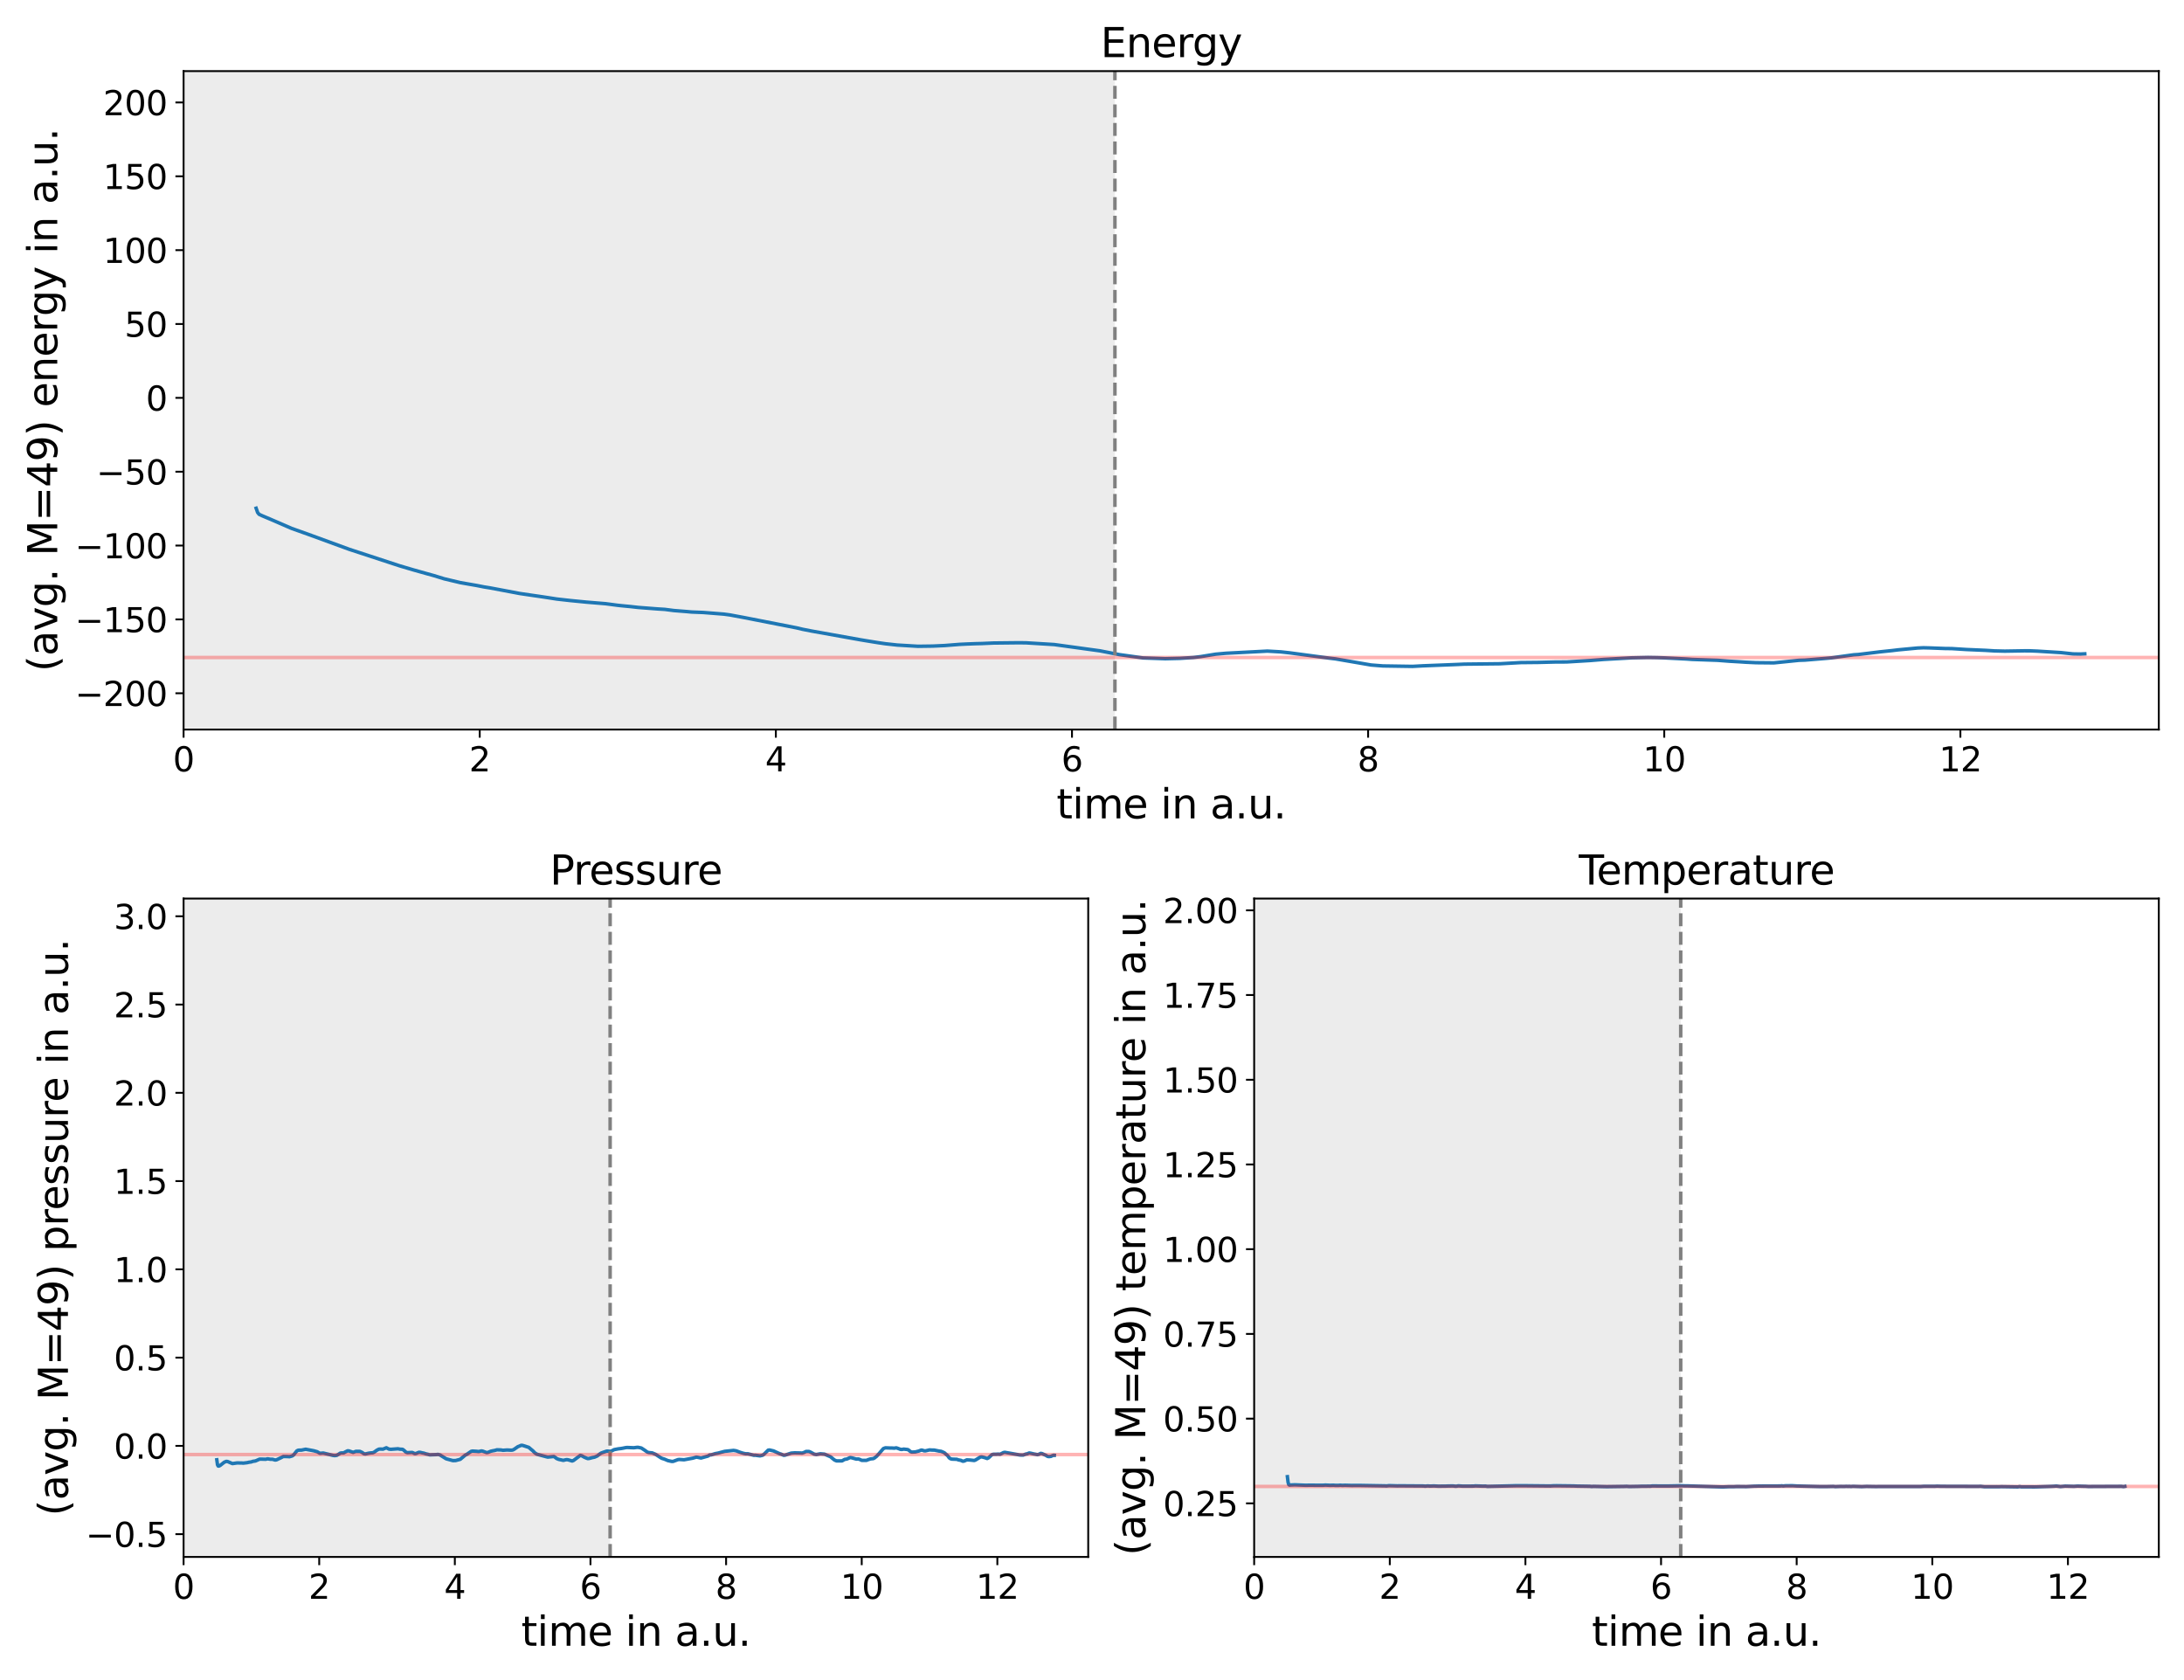 <?xml version="1.0" encoding="utf-8" standalone="no"?>
<!DOCTYPE svg PUBLIC "-//W3C//DTD SVG 1.1//EN"
  "http://www.w3.org/Graphics/SVG/1.1/DTD/svg11.dtd">
<svg xmlns:xlink="http://www.w3.org/1999/xlink" width="936pt" height="720pt" viewBox="0 0 936 720" xmlns="http://www.w3.org/2000/svg" version="1.1">
 <defs>
  <style type="text/css">*{stroke-linejoin: round; stroke-linecap: butt}</style>
 </defs>
 <g id="figure_1">
  <g id="patch_1">
   <path d="M 0 720 
L 936 720 
L 936 0 
L 0 0 
z
" style="fill: #ffffff"/>
  </g>
  <g id="axes_1">
   <g id="patch_2">
    <path d="M 78.68 312.64 
L 925.2 312.64 
L 925.2 30.48 
L 78.68 30.48 
z
" style="fill: #ffffff"/>
   </g>
   <g id="patch_3">
    <path d="M 78.68 312.64 
L 78.68 30.48 
L 477.826 30.48 
L 477.826 312.64 
z
" clip-path="url(#pbc95f7444b)" style="fill: #808080; opacity: 0.15"/>
   </g>
   <g id="matplotlib.axis_1">
    <g id="xtick_1">
     <g id="line2d_1">
      <defs>
       <path id="m1e6c164844" d="M 0 0 
L 0 3.5 
" style="stroke: #000000; stroke-width: 0.8"/>
      </defs>
      <g>
       <use xlink:href="#m1e6c164844" x="78.68" y="312.64" style="stroke: #000000; stroke-width: 0.8"/>
      </g>
     </g>
     <g id="text_1">
      <!-- 0 -->
      <g transform="translate(74.099 330.582) scale(0.144 -0.144)">
       <defs>
        <path id="DejaVuSans-30" d="M 2034 4250 
Q 1547 4250 1301 3770 
Q 1056 3291 1056 2328 
Q 1056 1369 1301 889 
Q 1547 409 2034 409 
Q 2525 409 2770 889 
Q 3016 1369 3016 2328 
Q 3016 3291 2770 3770 
Q 2525 4250 2034 4250 
z
M 2034 4750 
Q 2819 4750 3233 4129 
Q 3647 3509 3647 2328 
Q 3647 1150 3233 529 
Q 2819 -91 2034 -91 
Q 1250 -91 836 529 
Q 422 1150 422 2328 
Q 422 3509 836 4129 
Q 1250 4750 2034 4750 
z
" transform="scale(0.016)"/>
       </defs>
       <use xlink:href="#DejaVuSans-30"/>
      </g>
     </g>
    </g>
    <g id="xtick_2">
     <g id="line2d_2">
      <g>
       <use xlink:href="#m1e6c164844" x="205.595" y="312.64" style="stroke: #000000; stroke-width: 0.8"/>
      </g>
     </g>
     <g id="text_2">
      <!-- 2 -->
      <g transform="translate(201.014 330.582) scale(0.144 -0.144)">
       <defs>
        <path id="DejaVuSans-32" d="M 1228 531 
L 3431 531 
L 3431 0 
L 469 0 
L 469 531 
Q 828 903 1448 1529 
Q 2069 2156 2228 2338 
Q 2531 2678 2651 2914 
Q 2772 3150 2772 3378 
Q 2772 3750 2511 3984 
Q 2250 4219 1831 4219 
Q 1534 4219 1204 4116 
Q 875 4013 500 3803 
L 500 4441 
Q 881 4594 1212 4672 
Q 1544 4750 1819 4750 
Q 2544 4750 2975 4387 
Q 3406 4025 3406 3419 
Q 3406 3131 3298 2873 
Q 3191 2616 2906 2266 
Q 2828 2175 2409 1742 
Q 1991 1309 1228 531 
z
" transform="scale(0.016)"/>
       </defs>
       <use xlink:href="#DejaVuSans-32"/>
      </g>
     </g>
    </g>
    <g id="xtick_3">
     <g id="line2d_3">
      <g>
       <use xlink:href="#m1e6c164844" x="332.509" y="312.64" style="stroke: #000000; stroke-width: 0.8"/>
      </g>
     </g>
     <g id="text_3">
      <!-- 4 -->
      <g transform="translate(327.928 330.582) scale(0.144 -0.144)">
       <defs>
        <path id="DejaVuSans-34" d="M 2419 4116 
L 825 1625 
L 2419 1625 
L 2419 4116 
z
M 2253 4666 
L 3047 4666 
L 3047 1625 
L 3713 1625 
L 3713 1100 
L 3047 1100 
L 3047 0 
L 2419 0 
L 2419 1100 
L 313 1100 
L 313 1709 
L 2253 4666 
z
" transform="scale(0.016)"/>
       </defs>
       <use xlink:href="#DejaVuSans-34"/>
      </g>
     </g>
    </g>
    <g id="xtick_4">
     <g id="line2d_4">
      <g>
       <use xlink:href="#m1e6c164844" x="459.424" y="312.64" style="stroke: #000000; stroke-width: 0.8"/>
      </g>
     </g>
     <g id="text_4">
      <!-- 6 -->
      <g transform="translate(454.843 330.582) scale(0.144 -0.144)">
       <defs>
        <path id="DejaVuSans-36" d="M 2113 2584 
Q 1688 2584 1439 2293 
Q 1191 2003 1191 1497 
Q 1191 994 1439 701 
Q 1688 409 2113 409 
Q 2538 409 2786 701 
Q 3034 994 3034 1497 
Q 3034 2003 2786 2293 
Q 2538 2584 2113 2584 
z
M 3366 4563 
L 3366 3988 
Q 3128 4100 2886 4159 
Q 2644 4219 2406 4219 
Q 1781 4219 1451 3797 
Q 1122 3375 1075 2522 
Q 1259 2794 1537 2939 
Q 1816 3084 2150 3084 
Q 2853 3084 3261 2657 
Q 3669 2231 3669 1497 
Q 3669 778 3244 343 
Q 2819 -91 2113 -91 
Q 1303 -91 875 529 
Q 447 1150 447 2328 
Q 447 3434 972 4092 
Q 1497 4750 2381 4750 
Q 2619 4750 2861 4703 
Q 3103 4656 3366 4563 
z
" transform="scale(0.016)"/>
       </defs>
       <use xlink:href="#DejaVuSans-36"/>
      </g>
     </g>
    </g>
    <g id="xtick_5">
     <g id="line2d_5">
      <g>
       <use xlink:href="#m1e6c164844" x="586.338" y="312.64" style="stroke: #000000; stroke-width: 0.8"/>
      </g>
     </g>
     <g id="text_5">
      <!-- 8 -->
      <g transform="translate(581.757 330.582) scale(0.144 -0.144)">
       <defs>
        <path id="DejaVuSans-38" d="M 2034 2216 
Q 1584 2216 1326 1975 
Q 1069 1734 1069 1313 
Q 1069 891 1326 650 
Q 1584 409 2034 409 
Q 2484 409 2743 651 
Q 3003 894 3003 1313 
Q 3003 1734 2745 1975 
Q 2488 2216 2034 2216 
z
M 1403 2484 
Q 997 2584 770 2862 
Q 544 3141 544 3541 
Q 544 4100 942 4425 
Q 1341 4750 2034 4750 
Q 2731 4750 3128 4425 
Q 3525 4100 3525 3541 
Q 3525 3141 3298 2862 
Q 3072 2584 2669 2484 
Q 3125 2378 3379 2068 
Q 3634 1759 3634 1313 
Q 3634 634 3220 271 
Q 2806 -91 2034 -91 
Q 1263 -91 848 271 
Q 434 634 434 1313 
Q 434 1759 690 2068 
Q 947 2378 1403 2484 
z
M 1172 3481 
Q 1172 3119 1398 2916 
Q 1625 2713 2034 2713 
Q 2441 2713 2670 2916 
Q 2900 3119 2900 3481 
Q 2900 3844 2670 4047 
Q 2441 4250 2034 4250 
Q 1625 4250 1398 4047 
Q 1172 3844 1172 3481 
z
" transform="scale(0.016)"/>
       </defs>
       <use xlink:href="#DejaVuSans-38"/>
      </g>
     </g>
    </g>
    <g id="xtick_6">
     <g id="line2d_6">
      <g>
       <use xlink:href="#m1e6c164844" x="713.253" y="312.64" style="stroke: #000000; stroke-width: 0.8"/>
      </g>
     </g>
     <g id="text_6">
      <!-- 10 -->
      <g transform="translate(704.091 330.582) scale(0.144 -0.144)">
       <defs>
        <path id="DejaVuSans-31" d="M 794 531 
L 1825 531 
L 1825 4091 
L 703 3866 
L 703 4441 
L 1819 4666 
L 2450 4666 
L 2450 531 
L 3481 531 
L 3481 0 
L 794 0 
L 794 531 
z
" transform="scale(0.016)"/>
       </defs>
       <use xlink:href="#DejaVuSans-31"/>
       <use xlink:href="#DejaVuSans-30" x="63.623"/>
      </g>
     </g>
    </g>
    <g id="xtick_7">
     <g id="line2d_7">
      <g>
       <use xlink:href="#m1e6c164844" x="840.167" y="312.64" style="stroke: #000000; stroke-width: 0.8"/>
      </g>
     </g>
     <g id="text_7">
      <!-- 12 -->
      <g transform="translate(831.005 330.582) scale(0.144 -0.144)">
       <use xlink:href="#DejaVuSans-31"/>
       <use xlink:href="#DejaVuSans-32" x="63.623"/>
      </g>
     </g>
    </g>
    <g id="text_8">
     <!-- time in a.u. -->
     <g transform="translate(452.791 350.707) scale(0.173 -0.173)">
      <defs>
       <path id="DejaVuSans-74" d="M 1172 4494 
L 1172 3500 
L 2356 3500 
L 2356 3053 
L 1172 3053 
L 1172 1153 
Q 1172 725 1289 603 
Q 1406 481 1766 481 
L 2356 481 
L 2356 0 
L 1766 0 
Q 1100 0 847 248 
Q 594 497 594 1153 
L 594 3053 
L 172 3053 
L 172 3500 
L 594 3500 
L 594 4494 
L 1172 4494 
z
" transform="scale(0.016)"/>
       <path id="DejaVuSans-69" d="M 603 3500 
L 1178 3500 
L 1178 0 
L 603 0 
L 603 3500 
z
M 603 4863 
L 1178 4863 
L 1178 4134 
L 603 4134 
L 603 4863 
z
" transform="scale(0.016)"/>
       <path id="DejaVuSans-6d" d="M 3328 2828 
Q 3544 3216 3844 3400 
Q 4144 3584 4550 3584 
Q 5097 3584 5394 3201 
Q 5691 2819 5691 2113 
L 5691 0 
L 5113 0 
L 5113 2094 
Q 5113 2597 4934 2840 
Q 4756 3084 4391 3084 
Q 3944 3084 3684 2787 
Q 3425 2491 3425 1978 
L 3425 0 
L 2847 0 
L 2847 2094 
Q 2847 2600 2669 2842 
Q 2491 3084 2119 3084 
Q 1678 3084 1418 2786 
Q 1159 2488 1159 1978 
L 1159 0 
L 581 0 
L 581 3500 
L 1159 3500 
L 1159 2956 
Q 1356 3278 1631 3431 
Q 1906 3584 2284 3584 
Q 2666 3584 2933 3390 
Q 3200 3197 3328 2828 
z
" transform="scale(0.016)"/>
       <path id="DejaVuSans-65" d="M 3597 1894 
L 3597 1613 
L 953 1613 
Q 991 1019 1311 708 
Q 1631 397 2203 397 
Q 2534 397 2845 478 
Q 3156 559 3463 722 
L 3463 178 
Q 3153 47 2828 -22 
Q 2503 -91 2169 -91 
Q 1331 -91 842 396 
Q 353 884 353 1716 
Q 353 2575 817 3079 
Q 1281 3584 2069 3584 
Q 2775 3584 3186 3129 
Q 3597 2675 3597 1894 
z
M 3022 2063 
Q 3016 2534 2758 2815 
Q 2500 3097 2075 3097 
Q 1594 3097 1305 2825 
Q 1016 2553 972 2059 
L 3022 2063 
z
" transform="scale(0.016)"/>
       <path id="DejaVuSans-20" transform="scale(0.016)"/>
       <path id="DejaVuSans-6e" d="M 3513 2113 
L 3513 0 
L 2938 0 
L 2938 2094 
Q 2938 2591 2744 2837 
Q 2550 3084 2163 3084 
Q 1697 3084 1428 2787 
Q 1159 2491 1159 1978 
L 1159 0 
L 581 0 
L 581 3500 
L 1159 3500 
L 1159 2956 
Q 1366 3272 1645 3428 
Q 1925 3584 2291 3584 
Q 2894 3584 3203 3211 
Q 3513 2838 3513 2113 
z
" transform="scale(0.016)"/>
       <path id="DejaVuSans-61" d="M 2194 1759 
Q 1497 1759 1228 1600 
Q 959 1441 959 1056 
Q 959 750 1161 570 
Q 1363 391 1709 391 
Q 2188 391 2477 730 
Q 2766 1069 2766 1631 
L 2766 1759 
L 2194 1759 
z
M 3341 1997 
L 3341 0 
L 2766 0 
L 2766 531 
Q 2569 213 2275 61 
Q 1981 -91 1556 -91 
Q 1019 -91 701 211 
Q 384 513 384 1019 
Q 384 1609 779 1909 
Q 1175 2209 1959 2209 
L 2766 2209 
L 2766 2266 
Q 2766 2663 2505 2880 
Q 2244 3097 1772 3097 
Q 1472 3097 1187 3025 
Q 903 2953 641 2809 
L 641 3341 
Q 956 3463 1253 3523 
Q 1550 3584 1831 3584 
Q 2591 3584 2966 3190 
Q 3341 2797 3341 1997 
z
" transform="scale(0.016)"/>
       <path id="DejaVuSans-2e" d="M 684 794 
L 1344 794 
L 1344 0 
L 684 0 
L 684 794 
z
" transform="scale(0.016)"/>
       <path id="DejaVuSans-75" d="M 544 1381 
L 544 3500 
L 1119 3500 
L 1119 1403 
Q 1119 906 1312 657 
Q 1506 409 1894 409 
Q 2359 409 2629 706 
Q 2900 1003 2900 1516 
L 2900 3500 
L 3475 3500 
L 3475 0 
L 2900 0 
L 2900 538 
Q 2691 219 2414 64 
Q 2138 -91 1772 -91 
Q 1169 -91 856 284 
Q 544 659 544 1381 
z
M 1991 3584 
L 1991 3584 
z
" transform="scale(0.016)"/>
      </defs>
      <use xlink:href="#DejaVuSans-74"/>
      <use xlink:href="#DejaVuSans-69" x="39.209"/>
      <use xlink:href="#DejaVuSans-6d" x="66.992"/>
      <use xlink:href="#DejaVuSans-65" x="164.404"/>
      <use xlink:href="#DejaVuSans-20" x="225.928"/>
      <use xlink:href="#DejaVuSans-69" x="257.715"/>
      <use xlink:href="#DejaVuSans-6e" x="285.498"/>
      <use xlink:href="#DejaVuSans-20" x="348.877"/>
      <use xlink:href="#DejaVuSans-61" x="380.664"/>
      <use xlink:href="#DejaVuSans-2e" x="441.943"/>
      <use xlink:href="#DejaVuSans-75" x="473.73"/>
      <use xlink:href="#DejaVuSans-2e" x="537.109"/>
     </g>
    </g>
   </g>
   <g id="matplotlib.axis_2">
    <g id="ytick_1">
     <g id="line2d_8">
      <defs>
       <path id="m9d82b6b4d1" d="M 0 0 
L -3.5 0 
" style="stroke: #000000; stroke-width: 0.8"/>
      </defs>
      <g>
       <use xlink:href="#m9d82b6b4d1" x="78.68" y="297.103" style="stroke: #000000; stroke-width: 0.8"/>
      </g>
     </g>
     <g id="text_9">
      <!-- −200 -->
      <g transform="translate(32.127 302.574) scale(0.144 -0.144)">
       <defs>
        <path id="DejaVuSans-2212" d="M 678 2272 
L 4684 2272 
L 4684 1741 
L 678 1741 
L 678 2272 
z
" transform="scale(0.016)"/>
       </defs>
       <use xlink:href="#DejaVuSans-2212"/>
       <use xlink:href="#DejaVuSans-32" x="83.789"/>
       <use xlink:href="#DejaVuSans-30" x="147.412"/>
       <use xlink:href="#DejaVuSans-30" x="211.035"/>
      </g>
     </g>
    </g>
    <g id="ytick_2">
     <g id="line2d_9">
      <g>
       <use xlink:href="#m9d82b6b4d1" x="78.68" y="265.453" style="stroke: #000000; stroke-width: 0.8"/>
      </g>
     </g>
     <g id="text_10">
      <!-- −150 -->
      <g transform="translate(32.127 270.924) scale(0.144 -0.144)">
       <defs>
        <path id="DejaVuSans-35" d="M 691 4666 
L 3169 4666 
L 3169 4134 
L 1269 4134 
L 1269 2991 
Q 1406 3038 1543 3061 
Q 1681 3084 1819 3084 
Q 2600 3084 3056 2656 
Q 3513 2228 3513 1497 
Q 3513 744 3044 326 
Q 2575 -91 1722 -91 
Q 1428 -91 1123 -41 
Q 819 9 494 109 
L 494 744 
Q 775 591 1075 516 
Q 1375 441 1709 441 
Q 2250 441 2565 725 
Q 2881 1009 2881 1497 
Q 2881 1984 2565 2268 
Q 2250 2553 1709 2553 
Q 1456 2553 1204 2497 
Q 953 2441 691 2322 
L 691 4666 
z
" transform="scale(0.016)"/>
       </defs>
       <use xlink:href="#DejaVuSans-2212"/>
       <use xlink:href="#DejaVuSans-31" x="83.789"/>
       <use xlink:href="#DejaVuSans-35" x="147.412"/>
       <use xlink:href="#DejaVuSans-30" x="211.035"/>
      </g>
     </g>
    </g>
    <g id="ytick_3">
     <g id="line2d_10">
      <g>
       <use xlink:href="#m9d82b6b4d1" x="78.68" y="233.803" style="stroke: #000000; stroke-width: 0.8"/>
      </g>
     </g>
     <g id="text_11">
      <!-- −100 -->
      <g transform="translate(32.127 239.273) scale(0.144 -0.144)">
       <use xlink:href="#DejaVuSans-2212"/>
       <use xlink:href="#DejaVuSans-31" x="83.789"/>
       <use xlink:href="#DejaVuSans-30" x="147.412"/>
       <use xlink:href="#DejaVuSans-30" x="211.035"/>
      </g>
     </g>
    </g>
    <g id="ytick_4">
     <g id="line2d_11">
      <g>
       <use xlink:href="#m9d82b6b4d1" x="78.68" y="202.152" style="stroke: #000000; stroke-width: 0.8"/>
      </g>
     </g>
     <g id="text_12">
      <!-- −50 -->
      <g transform="translate(41.289 207.623) scale(0.144 -0.144)">
       <use xlink:href="#DejaVuSans-2212"/>
       <use xlink:href="#DejaVuSans-35" x="83.789"/>
       <use xlink:href="#DejaVuSans-30" x="147.412"/>
      </g>
     </g>
    </g>
    <g id="ytick_5">
     <g id="line2d_12">
      <g>
       <use xlink:href="#m9d82b6b4d1" x="78.68" y="170.502" style="stroke: #000000; stroke-width: 0.8"/>
      </g>
     </g>
     <g id="text_13">
      <!-- 0 -->
      <g transform="translate(62.518 175.973) scale(0.144 -0.144)">
       <use xlink:href="#DejaVuSans-30"/>
      </g>
     </g>
    </g>
    <g id="ytick_6">
     <g id="line2d_13">
      <g>
       <use xlink:href="#m9d82b6b4d1" x="78.68" y="138.852" style="stroke: #000000; stroke-width: 0.8"/>
      </g>
     </g>
     <g id="text_14">
      <!-- 50 -->
      <g transform="translate(53.356 144.323) scale(0.144 -0.144)">
       <use xlink:href="#DejaVuSans-35"/>
       <use xlink:href="#DejaVuSans-30" x="63.623"/>
      </g>
     </g>
    </g>
    <g id="ytick_7">
     <g id="line2d_14">
      <g>
       <use xlink:href="#m9d82b6b4d1" x="78.68" y="107.202" style="stroke: #000000; stroke-width: 0.8"/>
      </g>
     </g>
     <g id="text_15">
      <!-- 100 -->
      <g transform="translate(44.194 112.672) scale(0.144 -0.144)">
       <use xlink:href="#DejaVuSans-31"/>
       <use xlink:href="#DejaVuSans-30" x="63.623"/>
       <use xlink:href="#DejaVuSans-30" x="127.246"/>
      </g>
     </g>
    </g>
    <g id="ytick_8">
     <g id="line2d_15">
      <g>
       <use xlink:href="#m9d82b6b4d1" x="78.68" y="75.551" style="stroke: #000000; stroke-width: 0.8"/>
      </g>
     </g>
     <g id="text_16">
      <!-- 150 -->
      <g transform="translate(44.194 81.022) scale(0.144 -0.144)">
       <use xlink:href="#DejaVuSans-31"/>
       <use xlink:href="#DejaVuSans-35" x="63.623"/>
       <use xlink:href="#DejaVuSans-30" x="127.246"/>
      </g>
     </g>
    </g>
    <g id="ytick_9">
     <g id="line2d_16">
      <g>
       <use xlink:href="#m9d82b6b4d1" x="78.68" y="43.901" style="stroke: #000000; stroke-width: 0.8"/>
      </g>
     </g>
     <g id="text_17">
      <!-- 200 -->
      <g transform="translate(44.194 49.372) scale(0.144 -0.144)">
       <use xlink:href="#DejaVuSans-32"/>
       <use xlink:href="#DejaVuSans-30" x="63.623"/>
       <use xlink:href="#DejaVuSans-30" x="127.246"/>
      </g>
     </g>
    </g>
    <g id="text_18">
     <!-- (avg. M=49) energy in a.u. -->
     <g transform="translate(24.534 287.86) rotate(-90) scale(0.173 -0.173)">
      <defs>
       <path id="DejaVuSans-28" d="M 1984 4856 
Q 1566 4138 1362 3434 
Q 1159 2731 1159 2009 
Q 1159 1288 1364 580 
Q 1569 -128 1984 -844 
L 1484 -844 
Q 1016 -109 783 600 
Q 550 1309 550 2009 
Q 550 2706 781 3412 
Q 1013 4119 1484 4856 
L 1984 4856 
z
" transform="scale(0.016)"/>
       <path id="DejaVuSans-76" d="M 191 3500 
L 800 3500 
L 1894 563 
L 2988 3500 
L 3597 3500 
L 2284 0 
L 1503 0 
L 191 3500 
z
" transform="scale(0.016)"/>
       <path id="DejaVuSans-67" d="M 2906 1791 
Q 2906 2416 2648 2759 
Q 2391 3103 1925 3103 
Q 1463 3103 1205 2759 
Q 947 2416 947 1791 
Q 947 1169 1205 825 
Q 1463 481 1925 481 
Q 2391 481 2648 825 
Q 2906 1169 2906 1791 
z
M 3481 434 
Q 3481 -459 3084 -895 
Q 2688 -1331 1869 -1331 
Q 1566 -1331 1297 -1286 
Q 1028 -1241 775 -1147 
L 775 -588 
Q 1028 -725 1275 -790 
Q 1522 -856 1778 -856 
Q 2344 -856 2625 -561 
Q 2906 -266 2906 331 
L 2906 616 
Q 2728 306 2450 153 
Q 2172 0 1784 0 
Q 1141 0 747 490 
Q 353 981 353 1791 
Q 353 2603 747 3093 
Q 1141 3584 1784 3584 
Q 2172 3584 2450 3431 
Q 2728 3278 2906 2969 
L 2906 3500 
L 3481 3500 
L 3481 434 
z
" transform="scale(0.016)"/>
       <path id="DejaVuSans-4d" d="M 628 4666 
L 1569 4666 
L 2759 1491 
L 3956 4666 
L 4897 4666 
L 4897 0 
L 4281 0 
L 4281 4097 
L 3078 897 
L 2444 897 
L 1241 4097 
L 1241 0 
L 628 0 
L 628 4666 
z
" transform="scale(0.016)"/>
       <path id="DejaVuSans-3d" d="M 678 2906 
L 4684 2906 
L 4684 2381 
L 678 2381 
L 678 2906 
z
M 678 1631 
L 4684 1631 
L 4684 1100 
L 678 1100 
L 678 1631 
z
" transform="scale(0.016)"/>
       <path id="DejaVuSans-39" d="M 703 97 
L 703 672 
Q 941 559 1184 500 
Q 1428 441 1663 441 
Q 2288 441 2617 861 
Q 2947 1281 2994 2138 
Q 2813 1869 2534 1725 
Q 2256 1581 1919 1581 
Q 1219 1581 811 2004 
Q 403 2428 403 3163 
Q 403 3881 828 4315 
Q 1253 4750 1959 4750 
Q 2769 4750 3195 4129 
Q 3622 3509 3622 2328 
Q 3622 1225 3098 567 
Q 2575 -91 1691 -91 
Q 1453 -91 1209 -44 
Q 966 3 703 97 
z
M 1959 2075 
Q 2384 2075 2632 2365 
Q 2881 2656 2881 3163 
Q 2881 3666 2632 3958 
Q 2384 4250 1959 4250 
Q 1534 4250 1286 3958 
Q 1038 3666 1038 3163 
Q 1038 2656 1286 2365 
Q 1534 2075 1959 2075 
z
" transform="scale(0.016)"/>
       <path id="DejaVuSans-29" d="M 513 4856 
L 1013 4856 
Q 1481 4119 1714 3412 
Q 1947 2706 1947 2009 
Q 1947 1309 1714 600 
Q 1481 -109 1013 -844 
L 513 -844 
Q 928 -128 1133 580 
Q 1338 1288 1338 2009 
Q 1338 2731 1133 3434 
Q 928 4138 513 4856 
z
" transform="scale(0.016)"/>
       <path id="DejaVuSans-72" d="M 2631 2963 
Q 2534 3019 2420 3045 
Q 2306 3072 2169 3072 
Q 1681 3072 1420 2755 
Q 1159 2438 1159 1844 
L 1159 0 
L 581 0 
L 581 3500 
L 1159 3500 
L 1159 2956 
Q 1341 3275 1631 3429 
Q 1922 3584 2338 3584 
Q 2397 3584 2469 3576 
Q 2541 3569 2628 3553 
L 2631 2963 
z
" transform="scale(0.016)"/>
       <path id="DejaVuSans-79" d="M 2059 -325 
Q 1816 -950 1584 -1140 
Q 1353 -1331 966 -1331 
L 506 -1331 
L 506 -850 
L 844 -850 
Q 1081 -850 1212 -737 
Q 1344 -625 1503 -206 
L 1606 56 
L 191 3500 
L 800 3500 
L 1894 763 
L 2988 3500 
L 3597 3500 
L 2059 -325 
z
" transform="scale(0.016)"/>
      </defs>
      <use xlink:href="#DejaVuSans-28"/>
      <use xlink:href="#DejaVuSans-61" x="39.014"/>
      <use xlink:href="#DejaVuSans-76" x="100.293"/>
      <use xlink:href="#DejaVuSans-67" x="159.473"/>
      <use xlink:href="#DejaVuSans-2e" x="222.949"/>
      <use xlink:href="#DejaVuSans-20" x="254.736"/>
      <use xlink:href="#DejaVuSans-4d" x="286.523"/>
      <use xlink:href="#DejaVuSans-3d" x="372.803"/>
      <use xlink:href="#DejaVuSans-34" x="456.592"/>
      <use xlink:href="#DejaVuSans-39" x="520.215"/>
      <use xlink:href="#DejaVuSans-29" x="583.838"/>
      <use xlink:href="#DejaVuSans-20" x="622.852"/>
      <use xlink:href="#DejaVuSans-65" x="654.639"/>
      <use xlink:href="#DejaVuSans-6e" x="716.162"/>
      <use xlink:href="#DejaVuSans-65" x="779.541"/>
      <use xlink:href="#DejaVuSans-72" x="841.064"/>
      <use xlink:href="#DejaVuSans-67" x="880.428"/>
      <use xlink:href="#DejaVuSans-79" x="943.904"/>
      <use xlink:href="#DejaVuSans-20" x="1003.084"/>
      <use xlink:href="#DejaVuSans-69" x="1034.871"/>
      <use xlink:href="#DejaVuSans-6e" x="1062.654"/>
      <use xlink:href="#DejaVuSans-20" x="1126.033"/>
      <use xlink:href="#DejaVuSans-61" x="1157.82"/>
      <use xlink:href="#DejaVuSans-2e" x="1219.1"/>
      <use xlink:href="#DejaVuSans-75" x="1250.887"/>
      <use xlink:href="#DejaVuSans-2e" x="1314.266"/>
     </g>
    </g>
   </g>
   <g id="line2d_17">
    <path d="M 109.774 217.805 
L 110.409 219.624 
L 111.043 220.411 
L 112.312 221.004 
L 115.485 222.344 
L 125.004 226.462 
L 131.984 228.944 
L 149.752 235.437 
L 171.328 242.505 
L 177.039 244.194 
L 182.75 245.801 
L 185.923 246.675 
L 190.365 248.048 
L 197.345 249.703 
L 202.422 250.587 
L 204.325 250.917 
L 207.498 251.541 
L 210.037 251.946 
L 222.728 254.342 
L 228.439 255.184 
L 230.977 255.545 
L 234.785 256.119 
L 238.592 256.714 
L 241.131 256.999 
L 244.303 257.354 
L 251.284 258.041 
L 259.533 258.717 
L 264.61 259.39 
L 266.514 259.597 
L 270.321 259.96 
L 273.494 260.317 
L 281.743 260.956 
L 284.916 261.151 
L 288.724 261.646 
L 294.435 262.1 
L 296.338 262.282 
L 301.415 262.484 
L 310.299 263.192 
L 312.837 263.536 
L 318.548 264.597 
L 341.393 269.071 
L 343.931 269.674 
L 347.739 270.422 
L 368.68 274.171 
L 371.218 274.595 
L 376.295 275.419 
L 379.467 275.881 
L 384.544 276.439 
L 393.428 276.969 
L 399.774 276.884 
L 404.85 276.651 
L 411.196 276.148 
L 414.369 275.995 
L 418.176 275.849 
L 420.715 275.791 
L 425.791 275.568 
L 436.579 275.45 
L 439.752 275.487 
L 451.809 276.225 
L 471.481 278.929 
L 479.73 280.544 
L 489.883 281.961 
L 499.402 282.293 
L 505.747 282.14 
L 511.459 281.775 
L 514.631 281.389 
L 520.977 280.355 
L 525.419 279.955 
L 543.187 279.034 
L 548.898 279.361 
L 552.706 279.78 
L 562.859 281.144 
L 569.839 282.067 
L 572.378 282.368 
L 587.607 284.988 
L 592.684 285.388 
L 605.375 285.582 
L 609.817 285.339 
L 624.413 284.765 
L 627.585 284.619 
L 642.815 284.454 
L 651.699 283.958 
L 659.314 283.881 
L 666.929 283.69 
L 671.371 283.68 
L 681.524 283.065 
L 687.235 282.597 
L 699.292 281.915 
L 706.272 281.759 
L 710.08 281.821 
L 713.253 281.929 
L 722.771 282.413 
L 725.31 282.591 
L 736.097 282.973 
L 741.174 283.366 
L 745.616 283.62 
L 748.154 283.791 
L 752.596 283.999 
L 760.211 284.073 
L 764.653 283.625 
L 770.999 282.973 
L 773.537 282.888 
L 782.421 282.154 
L 784.959 281.921 
L 794.478 280.61 
L 796.382 280.492 
L 805.9 279.329 
L 810.977 278.8 
L 813.515 278.492 
L 821.765 277.715 
L 824.303 277.604 
L 826.841 277.666 
L 833.822 277.93 
L 836.36 277.95 
L 842.706 278.35 
L 850.955 278.708 
L 854.762 278.943 
L 859.204 279.05 
L 867.454 278.913 
L 869.992 278.917 
L 873.165 279.049 
L 883.318 279.678 
L 888.395 280.232 
L 891.568 280.291 
L 893.471 280.2 
L 893.471 280.2 
" clip-path="url(#pbc95f7444b)" style="fill: none; stroke: #1f77b4; stroke-width: 1.5; stroke-linecap: square"/>
   </g>
   <g id="line2d_18">
    <path d="M 477.826 312.64 
L 477.826 30.48 
" clip-path="url(#pbc95f7444b)" style="fill: none; stroke-dasharray: 5.55,2.4; stroke-dashoffset: 0; stroke: #808080; stroke-width: 1.5"/>
   </g>
   <g id="line2d_19">
    <path d="M 78.68 281.764 
L 925.2 281.764 
" clip-path="url(#pbc95f7444b)" style="fill: none; stroke: #ff0000; stroke-opacity: 0.3; stroke-width: 1.5; stroke-linecap: square"/>
   </g>
   <g id="patch_4">
    <path d="M 78.68 312.64 
L 78.68 30.48 
" style="fill: none; stroke: #000000; stroke-width: 0.8; stroke-linejoin: miter; stroke-linecap: square"/>
   </g>
   <g id="patch_5">
    <path d="M 925.2 312.64 
L 925.2 30.48 
" style="fill: none; stroke: #000000; stroke-width: 0.8; stroke-linejoin: miter; stroke-linecap: square"/>
   </g>
   <g id="patch_6">
    <path d="M 78.68 312.64 
L 925.2 312.64 
" style="fill: none; stroke: #000000; stroke-width: 0.8; stroke-linejoin: miter; stroke-linecap: square"/>
   </g>
   <g id="patch_7">
    <path d="M 78.68 30.48 
L 925.2 30.48 
" style="fill: none; stroke: #000000; stroke-width: 0.8; stroke-linejoin: miter; stroke-linecap: square"/>
   </g>
   <g id="text_19">
    <!-- Energy -->
    <g transform="translate(471.689 24.48) scale(0.173 -0.173)">
     <defs>
      <path id="DejaVuSans-45" d="M 628 4666 
L 3578 4666 
L 3578 4134 
L 1259 4134 
L 1259 2753 
L 3481 2753 
L 3481 2222 
L 1259 2222 
L 1259 531 
L 3634 531 
L 3634 0 
L 628 0 
L 628 4666 
z
" transform="scale(0.016)"/>
     </defs>
     <use xlink:href="#DejaVuSans-45"/>
     <use xlink:href="#DejaVuSans-6e" x="63.184"/>
     <use xlink:href="#DejaVuSans-65" x="126.562"/>
     <use xlink:href="#DejaVuSans-72" x="188.086"/>
     <use xlink:href="#DejaVuSans-67" x="227.449"/>
     <use xlink:href="#DejaVuSans-79" x="290.926"/>
    </g>
   </g>
  </g>
  <g id="axes_2">
   <g id="patch_8">
    <path d="M 78.68 667.24 
L 466.38 667.24 
L 466.38 385.08 
L 78.68 385.08 
z
" style="fill: #ffffff"/>
   </g>
   <g id="patch_9">
    <path d="M 78.68 667.24 
L 78.68 385.08 
L 261.486 385.08 
L 261.486 667.24 
z
" clip-path="url(#pe680155411)" style="fill: #808080; opacity: 0.15"/>
   </g>
   <g id="matplotlib.axis_3">
    <g id="xtick_8">
     <g id="line2d_20">
      <g>
       <use xlink:href="#m1e6c164844" x="78.68" y="667.24" style="stroke: #000000; stroke-width: 0.8"/>
      </g>
     </g>
     <g id="text_20">
      <!-- 0 -->
      <g transform="translate(74.099 685.182) scale(0.144 -0.144)">
       <use xlink:href="#DejaVuSans-30"/>
      </g>
     </g>
    </g>
    <g id="xtick_9">
     <g id="line2d_21">
      <g>
       <use xlink:href="#m1e6c164844" x="136.806" y="667.24" style="stroke: #000000; stroke-width: 0.8"/>
      </g>
     </g>
     <g id="text_21">
      <!-- 2 -->
      <g transform="translate(132.225 685.182) scale(0.144 -0.144)">
       <use xlink:href="#DejaVuSans-32"/>
      </g>
     </g>
    </g>
    <g id="xtick_10">
     <g id="line2d_22">
      <g>
       <use xlink:href="#m1e6c164844" x="194.932" y="667.24" style="stroke: #000000; stroke-width: 0.8"/>
      </g>
     </g>
     <g id="text_22">
      <!-- 4 -->
      <g transform="translate(190.351 685.182) scale(0.144 -0.144)">
       <use xlink:href="#DejaVuSans-34"/>
      </g>
     </g>
    </g>
    <g id="xtick_11">
     <g id="line2d_23">
      <g>
       <use xlink:href="#m1e6c164844" x="253.058" y="667.24" style="stroke: #000000; stroke-width: 0.8"/>
      </g>
     </g>
     <g id="text_23">
      <!-- 6 -->
      <g transform="translate(248.477 685.182) scale(0.144 -0.144)">
       <use xlink:href="#DejaVuSans-36"/>
      </g>
     </g>
    </g>
    <g id="xtick_12">
     <g id="line2d_24">
      <g>
       <use xlink:href="#m1e6c164844" x="311.184" y="667.24" style="stroke: #000000; stroke-width: 0.8"/>
      </g>
     </g>
     <g id="text_24">
      <!-- 8 -->
      <g transform="translate(306.603 685.182) scale(0.144 -0.144)">
       <use xlink:href="#DejaVuSans-38"/>
      </g>
     </g>
    </g>
    <g id="xtick_13">
     <g id="line2d_25">
      <g>
       <use xlink:href="#m1e6c164844" x="369.31" y="667.24" style="stroke: #000000; stroke-width: 0.8"/>
      </g>
     </g>
     <g id="text_25">
      <!-- 10 -->
      <g transform="translate(360.148 685.182) scale(0.144 -0.144)">
       <use xlink:href="#DejaVuSans-31"/>
       <use xlink:href="#DejaVuSans-30" x="63.623"/>
      </g>
     </g>
    </g>
    <g id="xtick_14">
     <g id="line2d_26">
      <g>
       <use xlink:href="#m1e6c164844" x="427.436" y="667.24" style="stroke: #000000; stroke-width: 0.8"/>
      </g>
     </g>
     <g id="text_26">
      <!-- 12 -->
      <g transform="translate(418.274 685.182) scale(0.144 -0.144)">
       <use xlink:href="#DejaVuSans-31"/>
       <use xlink:href="#DejaVuSans-32" x="63.623"/>
      </g>
     </g>
    </g>
    <g id="text_27">
     <!-- time in a.u. -->
     <g transform="translate(223.381 705.307) scale(0.173 -0.173)">
      <use xlink:href="#DejaVuSans-74"/>
      <use xlink:href="#DejaVuSans-69" x="39.209"/>
      <use xlink:href="#DejaVuSans-6d" x="66.992"/>
      <use xlink:href="#DejaVuSans-65" x="164.404"/>
      <use xlink:href="#DejaVuSans-20" x="225.928"/>
      <use xlink:href="#DejaVuSans-69" x="257.715"/>
      <use xlink:href="#DejaVuSans-6e" x="285.498"/>
      <use xlink:href="#DejaVuSans-20" x="348.877"/>
      <use xlink:href="#DejaVuSans-61" x="380.664"/>
      <use xlink:href="#DejaVuSans-2e" x="441.943"/>
      <use xlink:href="#DejaVuSans-75" x="473.73"/>
      <use xlink:href="#DejaVuSans-2e" x="537.109"/>
     </g>
    </g>
   </g>
   <g id="matplotlib.axis_4">
    <g id="ytick_10">
     <g id="line2d_27">
      <g>
       <use xlink:href="#m9d82b6b4d1" x="78.68" y="657.463" style="stroke: #000000; stroke-width: 0.8"/>
      </g>
     </g>
     <g id="text_28">
      <!-- −0.5 -->
      <g transform="translate(36.713 662.934) scale(0.144 -0.144)">
       <use xlink:href="#DejaVuSans-2212"/>
       <use xlink:href="#DejaVuSans-30" x="83.789"/>
       <use xlink:href="#DejaVuSans-2e" x="147.412"/>
       <use xlink:href="#DejaVuSans-35" x="179.199"/>
      </g>
     </g>
    </g>
    <g id="ytick_11">
     <g id="line2d_28">
      <g>
       <use xlink:href="#m9d82b6b4d1" x="78.68" y="619.636" style="stroke: #000000; stroke-width: 0.8"/>
      </g>
     </g>
     <g id="text_29">
      <!-- 0.0 -->
      <g transform="translate(48.779 625.107) scale(0.144 -0.144)">
       <use xlink:href="#DejaVuSans-30"/>
       <use xlink:href="#DejaVuSans-2e" x="63.623"/>
       <use xlink:href="#DejaVuSans-30" x="95.41"/>
      </g>
     </g>
    </g>
    <g id="ytick_12">
     <g id="line2d_29">
      <g>
       <use xlink:href="#m9d82b6b4d1" x="78.68" y="581.809" style="stroke: #000000; stroke-width: 0.8"/>
      </g>
     </g>
     <g id="text_30">
      <!-- 0.5 -->
      <g transform="translate(48.779 587.28) scale(0.144 -0.144)">
       <use xlink:href="#DejaVuSans-30"/>
       <use xlink:href="#DejaVuSans-2e" x="63.623"/>
       <use xlink:href="#DejaVuSans-35" x="95.41"/>
      </g>
     </g>
    </g>
    <g id="ytick_13">
     <g id="line2d_30">
      <g>
       <use xlink:href="#m9d82b6b4d1" x="78.68" y="543.982" style="stroke: #000000; stroke-width: 0.8"/>
      </g>
     </g>
     <g id="text_31">
      <!-- 1.0 -->
      <g transform="translate(48.779 549.453) scale(0.144 -0.144)">
       <use xlink:href="#DejaVuSans-31"/>
       <use xlink:href="#DejaVuSans-2e" x="63.623"/>
       <use xlink:href="#DejaVuSans-30" x="95.41"/>
      </g>
     </g>
    </g>
    <g id="ytick_14">
     <g id="line2d_31">
      <g>
       <use xlink:href="#m9d82b6b4d1" x="78.68" y="506.155" style="stroke: #000000; stroke-width: 0.8"/>
      </g>
     </g>
     <g id="text_32">
      <!-- 1.5 -->
      <g transform="translate(48.779 511.626) scale(0.144 -0.144)">
       <use xlink:href="#DejaVuSans-31"/>
       <use xlink:href="#DejaVuSans-2e" x="63.623"/>
       <use xlink:href="#DejaVuSans-35" x="95.41"/>
      </g>
     </g>
    </g>
    <g id="ytick_15">
     <g id="line2d_32">
      <g>
       <use xlink:href="#m9d82b6b4d1" x="78.68" y="468.328" style="stroke: #000000; stroke-width: 0.8"/>
      </g>
     </g>
     <g id="text_33">
      <!-- 2.0 -->
      <g transform="translate(48.779 473.799) scale(0.144 -0.144)">
       <use xlink:href="#DejaVuSans-32"/>
       <use xlink:href="#DejaVuSans-2e" x="63.623"/>
       <use xlink:href="#DejaVuSans-30" x="95.41"/>
      </g>
     </g>
    </g>
    <g id="ytick_16">
     <g id="line2d_33">
      <g>
       <use xlink:href="#m9d82b6b4d1" x="78.68" y="430.501" style="stroke: #000000; stroke-width: 0.8"/>
      </g>
     </g>
     <g id="text_34">
      <!-- 2.5 -->
      <g transform="translate(48.779 435.972) scale(0.144 -0.144)">
       <use xlink:href="#DejaVuSans-32"/>
       <use xlink:href="#DejaVuSans-2e" x="63.623"/>
       <use xlink:href="#DejaVuSans-35" x="95.41"/>
      </g>
     </g>
    </g>
    <g id="ytick_17">
     <g id="line2d_34">
      <g>
       <use xlink:href="#m9d82b6b4d1" x="78.68" y="392.674" style="stroke: #000000; stroke-width: 0.8"/>
      </g>
     </g>
     <g id="text_35">
      <!-- 3.0 -->
      <g transform="translate(48.779 398.145) scale(0.144 -0.144)">
       <defs>
        <path id="DejaVuSans-33" d="M 2597 2516 
Q 3050 2419 3304 2112 
Q 3559 1806 3559 1356 
Q 3559 666 3084 287 
Q 2609 -91 1734 -91 
Q 1441 -91 1130 -33 
Q 819 25 488 141 
L 488 750 
Q 750 597 1062 519 
Q 1375 441 1716 441 
Q 2309 441 2620 675 
Q 2931 909 2931 1356 
Q 2931 1769 2642 2001 
Q 2353 2234 1838 2234 
L 1294 2234 
L 1294 2753 
L 1863 2753 
Q 2328 2753 2575 2939 
Q 2822 3125 2822 3475 
Q 2822 3834 2567 4026 
Q 2313 4219 1838 4219 
Q 1578 4219 1281 4162 
Q 984 4106 628 3988 
L 628 4550 
Q 988 4650 1302 4700 
Q 1616 4750 1894 4750 
Q 2613 4750 3031 4423 
Q 3450 4097 3450 3541 
Q 3450 3153 3228 2886 
Q 3006 2619 2597 2516 
z
" transform="scale(0.016)"/>
       </defs>
       <use xlink:href="#DejaVuSans-33"/>
       <use xlink:href="#DejaVuSans-2e" x="63.623"/>
       <use xlink:href="#DejaVuSans-30" x="95.41"/>
      </g>
     </g>
    </g>
    <g id="text_36">
     <!-- (avg. M=49) pressure in a.u. -->
     <g transform="translate(29.119 649.662) rotate(-90) scale(0.173 -0.173)">
      <defs>
       <path id="DejaVuSans-70" d="M 1159 525 
L 1159 -1331 
L 581 -1331 
L 581 3500 
L 1159 3500 
L 1159 2969 
Q 1341 3281 1617 3432 
Q 1894 3584 2278 3584 
Q 2916 3584 3314 3078 
Q 3713 2572 3713 1747 
Q 3713 922 3314 415 
Q 2916 -91 2278 -91 
Q 1894 -91 1617 61 
Q 1341 213 1159 525 
z
M 3116 1747 
Q 3116 2381 2855 2742 
Q 2594 3103 2138 3103 
Q 1681 3103 1420 2742 
Q 1159 2381 1159 1747 
Q 1159 1113 1420 752 
Q 1681 391 2138 391 
Q 2594 391 2855 752 
Q 3116 1113 3116 1747 
z
" transform="scale(0.016)"/>
       <path id="DejaVuSans-73" d="M 2834 3397 
L 2834 2853 
Q 2591 2978 2328 3040 
Q 2066 3103 1784 3103 
Q 1356 3103 1142 2972 
Q 928 2841 928 2578 
Q 928 2378 1081 2264 
Q 1234 2150 1697 2047 
L 1894 2003 
Q 2506 1872 2764 1633 
Q 3022 1394 3022 966 
Q 3022 478 2636 193 
Q 2250 -91 1575 -91 
Q 1294 -91 989 -36 
Q 684 19 347 128 
L 347 722 
Q 666 556 975 473 
Q 1284 391 1588 391 
Q 1994 391 2212 530 
Q 2431 669 2431 922 
Q 2431 1156 2273 1281 
Q 2116 1406 1581 1522 
L 1381 1569 
Q 847 1681 609 1914 
Q 372 2147 372 2553 
Q 372 3047 722 3315 
Q 1072 3584 1716 3584 
Q 2034 3584 2315 3537 
Q 2597 3491 2834 3397 
z
" transform="scale(0.016)"/>
      </defs>
      <use xlink:href="#DejaVuSans-28"/>
      <use xlink:href="#DejaVuSans-61" x="39.014"/>
      <use xlink:href="#DejaVuSans-76" x="100.293"/>
      <use xlink:href="#DejaVuSans-67" x="159.473"/>
      <use xlink:href="#DejaVuSans-2e" x="222.949"/>
      <use xlink:href="#DejaVuSans-20" x="254.736"/>
      <use xlink:href="#DejaVuSans-4d" x="286.523"/>
      <use xlink:href="#DejaVuSans-3d" x="372.803"/>
      <use xlink:href="#DejaVuSans-34" x="456.592"/>
      <use xlink:href="#DejaVuSans-39" x="520.215"/>
      <use xlink:href="#DejaVuSans-29" x="583.838"/>
      <use xlink:href="#DejaVuSans-20" x="622.852"/>
      <use xlink:href="#DejaVuSans-70" x="654.639"/>
      <use xlink:href="#DejaVuSans-72" x="718.115"/>
      <use xlink:href="#DejaVuSans-65" x="756.979"/>
      <use xlink:href="#DejaVuSans-73" x="818.502"/>
      <use xlink:href="#DejaVuSans-73" x="870.602"/>
      <use xlink:href="#DejaVuSans-75" x="922.701"/>
      <use xlink:href="#DejaVuSans-72" x="986.08"/>
      <use xlink:href="#DejaVuSans-65" x="1024.943"/>
      <use xlink:href="#DejaVuSans-20" x="1086.467"/>
      <use xlink:href="#DejaVuSans-69" x="1118.254"/>
      <use xlink:href="#DejaVuSans-6e" x="1146.037"/>
      <use xlink:href="#DejaVuSans-20" x="1209.416"/>
      <use xlink:href="#DejaVuSans-61" x="1241.203"/>
      <use xlink:href="#DejaVuSans-2e" x="1302.482"/>
      <use xlink:href="#DejaVuSans-75" x="1334.27"/>
      <use xlink:href="#DejaVuSans-2e" x="1397.648"/>
     </g>
    </g>
   </g>
   <g id="line2d_35">
    <path d="M 92.921 625.603 
L 93.211 627.733 
L 93.502 628.268 
L 93.793 628.306 
L 94.374 628.009 
L 95.246 627.323 
L 96.118 626.638 
L 96.99 626.281 
L 97.571 626.354 
L 99.605 627.23 
L 101.64 626.94 
L 103.674 626.98 
L 104.255 627.03 
L 105.999 626.821 
L 106.58 626.668 
L 107.743 626.504 
L 108.324 626.274 
L 109.487 626.101 
L 111.231 625.334 
L 111.812 625.311 
L 113.846 625.375 
L 114.718 625.178 
L 115.299 625.278 
L 115.881 625.365 
L 116.752 625.363 
L 117.915 625.704 
L 118.496 625.619 
L 120.531 624.659 
L 121.403 624.18 
L 123.437 624.226 
L 124.018 624.291 
L 125.181 623.969 
L 125.762 623.584 
L 126.343 622.88 
L 127.215 621.783 
L 127.796 621.503 
L 128.378 621.46 
L 129.25 621.441 
L 130.993 621.078 
L 134.481 621.73 
L 135.934 622.147 
L 137.097 622.822 
L 138.55 622.705 
L 141.456 623.408 
L 142.619 623.706 
L 143.49 623.817 
L 144.362 623.677 
L 145.234 623.144 
L 145.815 622.743 
L 146.397 622.662 
L 147.269 622.658 
L 148.14 622.158 
L 149.012 621.741 
L 149.594 621.804 
L 151.337 622.43 
L 152.5 621.99 
L 154.244 621.993 
L 155.116 622.403 
L 155.987 623.001 
L 156.569 623.102 
L 158.022 622.775 
L 158.894 622.65 
L 159.766 622.598 
L 160.347 622.335 
L 161.509 621.488 
L 162.381 621.051 
L 162.963 620.997 
L 164.125 621.045 
L 165.578 620.442 
L 166.16 620.754 
L 166.741 621.036 
L 167.613 621.102 
L 170.519 620.881 
L 171.391 621.043 
L 172.553 621.114 
L 173.135 621.555 
L 174.007 622.35 
L 174.588 622.556 
L 176.622 622.444 
L 177.203 622.693 
L 177.785 622.969 
L 178.366 622.872 
L 179.529 622.382 
L 180.11 622.409 
L 180.982 622.634 
L 181.563 622.733 
L 182.725 623.107 
L 183.307 623.223 
L 184.179 623.479 
L 187.085 623.373 
L 187.666 623.282 
L 188.538 623.503 
L 191.154 625.142 
L 192.026 625.392 
L 193.188 625.705 
L 194.06 625.936 
L 195.223 625.931 
L 197.257 625.392 
L 198.419 624.427 
L 199.291 623.675 
L 200.163 623.195 
L 201.907 621.991 
L 202.488 621.858 
L 204.232 621.965 
L 205.104 622.065 
L 205.685 621.956 
L 206.266 621.8 
L 206.848 621.882 
L 208.591 622.533 
L 209.173 622.424 
L 210.335 621.934 
L 211.207 621.742 
L 212.079 621.584 
L 212.951 621.326 
L 214.695 621.377 
L 215.567 621.527 
L 217.31 621.4 
L 219.054 621.477 
L 219.635 621.433 
L 220.217 621.183 
L 221.96 619.975 
L 223.414 619.381 
L 223.995 619.434 
L 226.611 620.274 
L 227.482 621.023 
L 228.354 621.739 
L 229.226 622.648 
L 230.098 623.204 
L 230.97 623.45 
L 234.167 624.308 
L 234.748 624.448 
L 237.364 624.179 
L 237.945 624.564 
L 238.526 625.042 
L 239.398 625.405 
L 241.433 625.85 
L 242.305 625.627 
L 242.886 625.529 
L 243.467 625.606 
L 245.211 626.113 
L 245.792 625.888 
L 248.698 623.711 
L 249.28 623.848 
L 250.442 624.5 
L 251.314 624.874 
L 251.895 625.081 
L 252.477 625.031 
L 253.93 624.647 
L 254.802 624.474 
L 255.964 623.956 
L 257.127 623.051 
L 257.708 622.692 
L 259.452 622.066 
L 260.033 621.88 
L 260.614 621.892 
L 261.486 621.987 
L 262.067 621.823 
L 263.23 621.238 
L 264.974 620.91 
L 266.136 620.777 
L 267.008 620.62 
L 268.171 620.383 
L 268.752 620.321 
L 271.658 620.446 
L 272.821 620.289 
L 273.402 620.252 
L 274.855 620.549 
L 276.308 621.502 
L 277.471 622.336 
L 278.052 622.504 
L 279.505 622.64 
L 280.958 623.256 
L 283.283 624.781 
L 283.865 625.047 
L 284.736 625.302 
L 286.19 625.93 
L 287.061 626.124 
L 287.933 626.307 
L 288.515 626.279 
L 290.549 625.526 
L 291.13 625.455 
L 293.165 625.587 
L 296.943 624.899 
L 298.396 624.453 
L 298.977 624.53 
L 300.43 624.842 
L 302.755 624.183 
L 303.337 624.037 
L 304.209 623.515 
L 304.79 623.494 
L 306.534 622.958 
L 307.696 622.746 
L 310.602 621.977 
L 314.381 621.581 
L 315.543 621.766 
L 316.996 622.321 
L 317.868 622.614 
L 318.74 622.863 
L 319.612 623.028 
L 320.484 623.017 
L 323.1 623.675 
L 323.681 623.648 
L 325.715 623.916 
L 326.878 623.639 
L 327.459 623.181 
L 329.203 621.473 
L 329.784 621.395 
L 331.528 621.799 
L 334.143 623.002 
L 334.725 623.166 
L 335.887 623.678 
L 336.469 623.607 
L 338.212 623.027 
L 339.084 622.743 
L 340.537 622.626 
L 342.572 622.67 
L 343.153 622.679 
L 343.734 622.736 
L 344.606 622.456 
L 345.478 622.021 
L 346.641 622.024 
L 347.222 622.234 
L 348.966 623.188 
L 349.837 623.357 
L 351.581 623.027 
L 353.325 623.174 
L 355.941 624.298 
L 356.813 625.032 
L 357.684 625.723 
L 358.556 626.082 
L 360.881 626.064 
L 362.044 625.403 
L 362.916 625.287 
L 364.369 624.621 
L 364.95 624.722 
L 366.985 625.293 
L 367.857 625.257 
L 368.438 625.43 
L 369.31 625.836 
L 371.344 625.842 
L 372.216 625.49 
L 373.088 625.222 
L 374.25 625.099 
L 374.832 624.793 
L 375.704 624.085 
L 376.575 623.131 
L 378.61 620.774 
L 379.482 620.465 
L 381.516 620.559 
L 382.388 620.567 
L 383.26 620.625 
L 384.132 620.475 
L 384.713 620.668 
L 385.876 621.116 
L 386.457 621.178 
L 387.329 621.023 
L 389.073 621.221 
L 389.654 621.614 
L 390.235 622.108 
L 390.816 622.306 
L 392.269 622.233 
L 393.723 621.869 
L 394.885 621.415 
L 395.466 621.541 
L 396.048 621.759 
L 396.629 621.77 
L 398.373 621.364 
L 399.535 621.44 
L 400.407 621.442 
L 402.441 621.863 
L 403.313 621.963 
L 404.185 622.326 
L 404.767 622.625 
L 406.22 623.92 
L 406.801 624.769 
L 407.382 625.156 
L 407.963 625.312 
L 409.417 625.366 
L 409.998 625.375 
L 410.87 625.672 
L 411.742 625.815 
L 412.614 626.219 
L 413.195 626.144 
L 414.357 625.627 
L 415.81 625.709 
L 416.682 625.806 
L 417.554 625.902 
L 418.135 625.658 
L 420.17 624.403 
L 420.751 624.344 
L 421.914 624.642 
L 423.076 625.048 
L 423.657 624.766 
L 425.111 623.403 
L 425.692 623.238 
L 427.145 623.213 
L 427.726 623.165 
L 428.598 623.245 
L 429.179 622.964 
L 430.051 622.509 
L 430.633 622.399 
L 431.795 622.599 
L 437.026 623.536 
L 437.898 623.585 
L 438.48 623.586 
L 439.642 623.142 
L 440.223 623.048 
L 441.095 622.674 
L 441.676 622.77 
L 443.13 623.113 
L 443.711 623.212 
L 444.583 623.407 
L 445.164 623.279 
L 446.036 622.851 
L 446.617 622.956 
L 448.361 623.758 
L 448.942 624.131 
L 449.523 624.236 
L 450.395 624.136 
L 450.977 623.86 
L 451.558 623.656 
L 451.849 623.685 
L 451.849 623.685 
" clip-path="url(#pe680155411)" style="fill: none; stroke: #1f77b4; stroke-width: 1.5; stroke-linecap: square"/>
   </g>
   <g id="line2d_36">
    <path d="M 261.486 667.24 
L 261.486 385.08 
" clip-path="url(#pe680155411)" style="fill: none; stroke-dasharray: 5.55,2.4; stroke-dashoffset: 0; stroke: #808080; stroke-width: 1.5"/>
   </g>
   <g id="line2d_37">
    <path d="M 78.68 623.355 
L 466.38 623.355 
" clip-path="url(#pe680155411)" style="fill: none; stroke: #ff0000; stroke-opacity: 0.3; stroke-width: 1.5; stroke-linecap: square"/>
   </g>
   <g id="patch_10">
    <path d="M 78.68 667.24 
L 78.68 385.08 
" style="fill: none; stroke: #000000; stroke-width: 0.8; stroke-linejoin: miter; stroke-linecap: square"/>
   </g>
   <g id="patch_11">
    <path d="M 466.38 667.24 
L 466.38 385.08 
" style="fill: none; stroke: #000000; stroke-width: 0.8; stroke-linejoin: miter; stroke-linecap: square"/>
   </g>
   <g id="patch_12">
    <path d="M 78.68 667.24 
L 466.38 667.24 
" style="fill: none; stroke: #000000; stroke-width: 0.8; stroke-linejoin: miter; stroke-linecap: square"/>
   </g>
   <g id="patch_13">
    <path d="M 78.68 385.08 
L 466.38 385.08 
" style="fill: none; stroke: #000000; stroke-width: 0.8; stroke-linejoin: miter; stroke-linecap: square"/>
   </g>
   <g id="text_37">
    <!-- Pressure -->
    <g transform="translate(235.647 379.08) scale(0.173 -0.173)">
     <defs>
      <path id="DejaVuSans-50" d="M 1259 4147 
L 1259 2394 
L 2053 2394 
Q 2494 2394 2734 2622 
Q 2975 2850 2975 3272 
Q 2975 3691 2734 3919 
Q 2494 4147 2053 4147 
L 1259 4147 
z
M 628 4666 
L 2053 4666 
Q 2838 4666 3239 4311 
Q 3641 3956 3641 3272 
Q 3641 2581 3239 2228 
Q 2838 1875 2053 1875 
L 1259 1875 
L 1259 0 
L 628 0 
L 628 4666 
z
" transform="scale(0.016)"/>
     </defs>
     <use xlink:href="#DejaVuSans-50"/>
     <use xlink:href="#DejaVuSans-72" x="58.553"/>
     <use xlink:href="#DejaVuSans-65" x="97.416"/>
     <use xlink:href="#DejaVuSans-73" x="158.939"/>
     <use xlink:href="#DejaVuSans-73" x="211.039"/>
     <use xlink:href="#DejaVuSans-75" x="263.139"/>
     <use xlink:href="#DejaVuSans-72" x="326.518"/>
     <use xlink:href="#DejaVuSans-65" x="365.381"/>
    </g>
   </g>
  </g>
  <g id="axes_3">
   <g id="patch_14">
    <path d="M 537.5 667.24 
L 925.2 667.24 
L 925.2 385.08 
L 537.5 385.08 
z
" style="fill: #ffffff"/>
   </g>
   <g id="patch_15">
    <path d="M 537.5 667.24 
L 537.5 385.08 
L 720.306 385.08 
L 720.306 667.24 
z
" clip-path="url(#pf87cebddac)" style="fill: #808080; opacity: 0.15"/>
   </g>
   <g id="matplotlib.axis_5">
    <g id="xtick_15">
     <g id="line2d_38">
      <g>
       <use xlink:href="#m1e6c164844" x="537.5" y="667.24" style="stroke: #000000; stroke-width: 0.8"/>
      </g>
     </g>
     <g id="text_38">
      <!-- 0 -->
      <g transform="translate(532.919 685.182) scale(0.144 -0.144)">
       <use xlink:href="#DejaVuSans-30"/>
      </g>
     </g>
    </g>
    <g id="xtick_16">
     <g id="line2d_39">
      <g>
       <use xlink:href="#m1e6c164844" x="595.626" y="667.24" style="stroke: #000000; stroke-width: 0.8"/>
      </g>
     </g>
     <g id="text_39">
      <!-- 2 -->
      <g transform="translate(591.045 685.182) scale(0.144 -0.144)">
       <use xlink:href="#DejaVuSans-32"/>
      </g>
     </g>
    </g>
    <g id="xtick_17">
     <g id="line2d_40">
      <g>
       <use xlink:href="#m1e6c164844" x="653.752" y="667.24" style="stroke: #000000; stroke-width: 0.8"/>
      </g>
     </g>
     <g id="text_40">
      <!-- 4 -->
      <g transform="translate(649.171 685.182) scale(0.144 -0.144)">
       <use xlink:href="#DejaVuSans-34"/>
      </g>
     </g>
    </g>
    <g id="xtick_18">
     <g id="line2d_41">
      <g>
       <use xlink:href="#m1e6c164844" x="711.878" y="667.24" style="stroke: #000000; stroke-width: 0.8"/>
      </g>
     </g>
     <g id="text_41">
      <!-- 6 -->
      <g transform="translate(707.297 685.182) scale(0.144 -0.144)">
       <use xlink:href="#DejaVuSans-36"/>
      </g>
     </g>
    </g>
    <g id="xtick_19">
     <g id="line2d_42">
      <g>
       <use xlink:href="#m1e6c164844" x="770.004" y="667.24" style="stroke: #000000; stroke-width: 0.8"/>
      </g>
     </g>
     <g id="text_42">
      <!-- 8 -->
      <g transform="translate(765.423 685.182) scale(0.144 -0.144)">
       <use xlink:href="#DejaVuSans-38"/>
      </g>
     </g>
    </g>
    <g id="xtick_20">
     <g id="line2d_43">
      <g>
       <use xlink:href="#m1e6c164844" x="828.13" y="667.24" style="stroke: #000000; stroke-width: 0.8"/>
      </g>
     </g>
     <g id="text_43">
      <!-- 10 -->
      <g transform="translate(818.968 685.182) scale(0.144 -0.144)">
       <use xlink:href="#DejaVuSans-31"/>
       <use xlink:href="#DejaVuSans-30" x="63.623"/>
      </g>
     </g>
    </g>
    <g id="xtick_21">
     <g id="line2d_44">
      <g>
       <use xlink:href="#m1e6c164844" x="886.256" y="667.24" style="stroke: #000000; stroke-width: 0.8"/>
      </g>
     </g>
     <g id="text_44">
      <!-- 12 -->
      <g transform="translate(877.094 685.182) scale(0.144 -0.144)">
       <use xlink:href="#DejaVuSans-31"/>
       <use xlink:href="#DejaVuSans-32" x="63.623"/>
      </g>
     </g>
    </g>
    <g id="text_45">
     <!-- time in a.u. -->
     <g transform="translate(682.201 705.307) scale(0.173 -0.173)">
      <use xlink:href="#DejaVuSans-74"/>
      <use xlink:href="#DejaVuSans-69" x="39.209"/>
      <use xlink:href="#DejaVuSans-6d" x="66.992"/>
      <use xlink:href="#DejaVuSans-65" x="164.404"/>
      <use xlink:href="#DejaVuSans-20" x="225.928"/>
      <use xlink:href="#DejaVuSans-69" x="257.715"/>
      <use xlink:href="#DejaVuSans-6e" x="285.498"/>
      <use xlink:href="#DejaVuSans-20" x="348.877"/>
      <use xlink:href="#DejaVuSans-61" x="380.664"/>
      <use xlink:href="#DejaVuSans-2e" x="441.943"/>
      <use xlink:href="#DejaVuSans-75" x="473.73"/>
      <use xlink:href="#DejaVuSans-2e" x="537.109"/>
     </g>
    </g>
   </g>
   <g id="matplotlib.axis_6">
    <g id="ytick_18">
     <g id="line2d_45">
      <g>
       <use xlink:href="#m9d82b6b4d1" x="537.5" y="644.27" style="stroke: #000000; stroke-width: 0.8"/>
      </g>
     </g>
     <g id="text_46">
      <!-- 0.25 -->
      <g transform="translate(498.438 649.741) scale(0.144 -0.144)">
       <use xlink:href="#DejaVuSans-30"/>
       <use xlink:href="#DejaVuSans-2e" x="63.623"/>
       <use xlink:href="#DejaVuSans-32" x="95.41"/>
       <use xlink:href="#DejaVuSans-35" x="159.033"/>
      </g>
     </g>
    </g>
    <g id="ytick_19">
     <g id="line2d_46">
      <g>
       <use xlink:href="#m9d82b6b4d1" x="537.5" y="607.962" style="stroke: #000000; stroke-width: 0.8"/>
      </g>
     </g>
     <g id="text_47">
      <!-- 0.50 -->
      <g transform="translate(498.438 613.433) scale(0.144 -0.144)">
       <use xlink:href="#DejaVuSans-30"/>
       <use xlink:href="#DejaVuSans-2e" x="63.623"/>
       <use xlink:href="#DejaVuSans-35" x="95.41"/>
       <use xlink:href="#DejaVuSans-30" x="159.033"/>
      </g>
     </g>
    </g>
    <g id="ytick_20">
     <g id="line2d_47">
      <g>
       <use xlink:href="#m9d82b6b4d1" x="537.5" y="571.654" style="stroke: #000000; stroke-width: 0.8"/>
      </g>
     </g>
     <g id="text_48">
      <!-- 0.75 -->
      <g transform="translate(498.438 577.125) scale(0.144 -0.144)">
       <defs>
        <path id="DejaVuSans-37" d="M 525 4666 
L 3525 4666 
L 3525 4397 
L 1831 0 
L 1172 0 
L 2766 4134 
L 525 4134 
L 525 4666 
z
" transform="scale(0.016)"/>
       </defs>
       <use xlink:href="#DejaVuSans-30"/>
       <use xlink:href="#DejaVuSans-2e" x="63.623"/>
       <use xlink:href="#DejaVuSans-37" x="95.41"/>
       <use xlink:href="#DejaVuSans-35" x="159.033"/>
      </g>
     </g>
    </g>
    <g id="ytick_21">
     <g id="line2d_48">
      <g>
       <use xlink:href="#m9d82b6b4d1" x="537.5" y="535.347" style="stroke: #000000; stroke-width: 0.8"/>
      </g>
     </g>
     <g id="text_49">
      <!-- 1.00 -->
      <g transform="translate(498.438 540.818) scale(0.144 -0.144)">
       <use xlink:href="#DejaVuSans-31"/>
       <use xlink:href="#DejaVuSans-2e" x="63.623"/>
       <use xlink:href="#DejaVuSans-30" x="95.41"/>
       <use xlink:href="#DejaVuSans-30" x="159.033"/>
      </g>
     </g>
    </g>
    <g id="ytick_22">
     <g id="line2d_49">
      <g>
       <use xlink:href="#m9d82b6b4d1" x="537.5" y="499.039" style="stroke: #000000; stroke-width: 0.8"/>
      </g>
     </g>
     <g id="text_50">
      <!-- 1.25 -->
      <g transform="translate(498.438 504.51) scale(0.144 -0.144)">
       <use xlink:href="#DejaVuSans-31"/>
       <use xlink:href="#DejaVuSans-2e" x="63.623"/>
       <use xlink:href="#DejaVuSans-32" x="95.41"/>
       <use xlink:href="#DejaVuSans-35" x="159.033"/>
      </g>
     </g>
    </g>
    <g id="ytick_23">
     <g id="line2d_50">
      <g>
       <use xlink:href="#m9d82b6b4d1" x="537.5" y="462.731" style="stroke: #000000; stroke-width: 0.8"/>
      </g>
     </g>
     <g id="text_51">
      <!-- 1.50 -->
      <g transform="translate(498.438 468.202) scale(0.144 -0.144)">
       <use xlink:href="#DejaVuSans-31"/>
       <use xlink:href="#DejaVuSans-2e" x="63.623"/>
       <use xlink:href="#DejaVuSans-35" x="95.41"/>
       <use xlink:href="#DejaVuSans-30" x="159.033"/>
      </g>
     </g>
    </g>
    <g id="ytick_24">
     <g id="line2d_51">
      <g>
       <use xlink:href="#m9d82b6b4d1" x="537.5" y="426.423" style="stroke: #000000; stroke-width: 0.8"/>
      </g>
     </g>
     <g id="text_52">
      <!-- 1.75 -->
      <g transform="translate(498.438 431.894) scale(0.144 -0.144)">
       <use xlink:href="#DejaVuSans-31"/>
       <use xlink:href="#DejaVuSans-2e" x="63.623"/>
       <use xlink:href="#DejaVuSans-37" x="95.41"/>
       <use xlink:href="#DejaVuSans-35" x="159.033"/>
      </g>
     </g>
    </g>
    <g id="ytick_25">
     <g id="line2d_52">
      <g>
       <use xlink:href="#m9d82b6b4d1" x="537.5" y="390.116" style="stroke: #000000; stroke-width: 0.8"/>
      </g>
     </g>
     <g id="text_53">
      <!-- 2.00 -->
      <g transform="translate(498.438 395.587) scale(0.144 -0.144)">
       <use xlink:href="#DejaVuSans-32"/>
       <use xlink:href="#DejaVuSans-2e" x="63.623"/>
       <use xlink:href="#DejaVuSans-30" x="95.41"/>
       <use xlink:href="#DejaVuSans-30" x="159.033"/>
      </g>
     </g>
    </g>
    <g id="text_54">
     <!-- (avg. M=49) temperature in a.u. -->
     <g transform="translate(490.844 666.656) rotate(-90) scale(0.173 -0.173)">
      <use xlink:href="#DejaVuSans-28"/>
      <use xlink:href="#DejaVuSans-61" x="39.014"/>
      <use xlink:href="#DejaVuSans-76" x="100.293"/>
      <use xlink:href="#DejaVuSans-67" x="159.473"/>
      <use xlink:href="#DejaVuSans-2e" x="222.949"/>
      <use xlink:href="#DejaVuSans-20" x="254.736"/>
      <use xlink:href="#DejaVuSans-4d" x="286.523"/>
      <use xlink:href="#DejaVuSans-3d" x="372.803"/>
      <use xlink:href="#DejaVuSans-34" x="456.592"/>
      <use xlink:href="#DejaVuSans-39" x="520.215"/>
      <use xlink:href="#DejaVuSans-29" x="583.838"/>
      <use xlink:href="#DejaVuSans-20" x="622.852"/>
      <use xlink:href="#DejaVuSans-74" x="654.639"/>
      <use xlink:href="#DejaVuSans-65" x="693.848"/>
      <use xlink:href="#DejaVuSans-6d" x="755.371"/>
      <use xlink:href="#DejaVuSans-70" x="852.783"/>
      <use xlink:href="#DejaVuSans-65" x="916.26"/>
      <use xlink:href="#DejaVuSans-72" x="977.783"/>
      <use xlink:href="#DejaVuSans-61" x="1018.896"/>
      <use xlink:href="#DejaVuSans-74" x="1080.176"/>
      <use xlink:href="#DejaVuSans-75" x="1119.385"/>
      <use xlink:href="#DejaVuSans-72" x="1182.764"/>
      <use xlink:href="#DejaVuSans-65" x="1221.627"/>
      <use xlink:href="#DejaVuSans-20" x="1283.15"/>
      <use xlink:href="#DejaVuSans-69" x="1314.938"/>
      <use xlink:href="#DejaVuSans-6e" x="1342.721"/>
      <use xlink:href="#DejaVuSans-20" x="1406.1"/>
      <use xlink:href="#DejaVuSans-61" x="1437.887"/>
      <use xlink:href="#DejaVuSans-2e" x="1499.166"/>
      <use xlink:href="#DejaVuSans-75" x="1530.953"/>
      <use xlink:href="#DejaVuSans-2e" x="1594.332"/>
     </g>
    </g>
   </g>
   <g id="line2d_53">
    <path d="M 551.741 632.842 
L 552.031 635.203 
L 552.322 636.224 
L 552.613 636.433 
L 553.485 636.386 
L 554.938 636.326 
L 559.588 636.512 
L 561.041 636.482 
L 566.563 636.509 
L 567.144 636.492 
L 568.016 636.431 
L 570.051 636.525 
L 571.504 636.484 
L 572.376 636.555 
L 573.538 636.555 
L 574.41 636.483 
L 575.282 636.556 
L 576.444 636.506 
L 579.351 636.595 
L 582.257 636.57 
L 593.592 636.767 
L 594.173 636.808 
L 595.335 636.672 
L 598.823 636.774 
L 599.985 636.751 
L 610.157 636.821 
L 610.739 636.904 
L 611.901 636.794 
L 612.773 636.869 
L 614.517 636.805 
L 616.551 636.908 
L 618.295 636.884 
L 619.167 636.889 
L 620.329 636.843 
L 622.654 636.798 
L 623.817 636.93 
L 624.398 636.886 
L 624.98 636.763 
L 626.723 636.876 
L 627.595 636.882 
L 631.664 636.863 
L 632.245 636.783 
L 635.442 636.885 
L 636.605 636.865 
L 637.477 637.003 
L 648.23 636.748 
L 649.102 636.718 
L 652.589 636.697 
L 664.505 636.819 
L 665.377 636.748 
L 667.121 636.715 
L 674.387 636.808 
L 675.84 636.868 
L 681.362 636.958 
L 682.234 637.055 
L 682.815 636.986 
L 688.627 637.128 
L 696.474 637.01 
L 697.056 636.963 
L 698.218 637.062 
L 701.996 636.993 
L 703.45 636.937 
L 705.484 636.927 
L 706.356 636.901 
L 707.228 636.922 
L 708.1 636.807 
L 712.459 636.83 
L 715.365 636.823 
L 720.597 636.72 
L 721.759 636.767 
L 723.794 636.795 
L 736.291 637.185 
L 738.325 637.245 
L 740.941 637.13 
L 743.266 637.119 
L 744.138 637.067 
L 747.335 637.07 
L 748.207 637.11 
L 751.985 636.899 
L 752.857 636.889 
L 753.728 636.849 
L 763.029 636.815 
L 763.61 636.75 
L 764.191 636.836 
L 765.354 636.723 
L 768.26 636.715 
L 770.004 636.818 
L 780.176 637.086 
L 781.338 637.075 
L 782.501 637.088 
L 783.954 637.052 
L 785.698 637.008 
L 786.57 637.107 
L 788.895 637.013 
L 790.348 637.038 
L 791.22 636.983 
L 792.092 637.019 
L 792.673 636.988 
L 793.254 637.058 
L 794.126 636.971 
L 797.904 637.105 
L 799.939 637.006 
L 803.426 637.066 
L 804.298 637.083 
L 805.17 637.045 
L 823.189 637.05 
L 824.351 636.966 
L 828.13 636.946 
L 829.002 636.969 
L 830.164 636.899 
L 831.327 636.94 
L 833.942 636.968 
L 845.567 636.999 
L 848.183 636.994 
L 848.764 636.957 
L 850.508 637.159 
L 855.74 637.143 
L 856.611 637.155 
L 857.774 637.107 
L 864.749 637.225 
L 865.621 637.077 
L 866.202 637.201 
L 872.015 637.218 
L 873.177 637.191 
L 874.34 637.151 
L 879.281 636.984 
L 880.152 636.935 
L 881.315 636.855 
L 882.187 636.966 
L 883.059 637.085 
L 885.093 636.885 
L 888.871 636.983 
L 890.324 636.877 
L 892.94 636.945 
L 893.812 636.961 
L 894.975 637.049 
L 909.215 636.988 
L 910.087 637.105 
L 910.669 636.994 
L 910.669 636.994 
" clip-path="url(#pf87cebddac)" style="fill: none; stroke: #1f77b4; stroke-width: 1.5; stroke-linecap: square"/>
   </g>
   <g id="line2d_54">
    <path d="M 720.306 667.24 
L 720.306 385.08 
" clip-path="url(#pf87cebddac)" style="fill: none; stroke-dasharray: 5.55,2.4; stroke-dashoffset: 0; stroke: #808080; stroke-width: 1.5"/>
   </g>
   <g id="line2d_55">
    <path d="M 537.5 637.022 
L 925.2 637.022 
" clip-path="url(#pf87cebddac)" style="fill: none; stroke: #ff0000; stroke-opacity: 0.3; stroke-width: 1.5; stroke-linecap: square"/>
   </g>
   <g id="patch_16">
    <path d="M 537.5 667.24 
L 537.5 385.08 
" style="fill: none; stroke: #000000; stroke-width: 0.8; stroke-linejoin: miter; stroke-linecap: square"/>
   </g>
   <g id="patch_17">
    <path d="M 925.2 667.24 
L 925.2 385.08 
" style="fill: none; stroke: #000000; stroke-width: 0.8; stroke-linejoin: miter; stroke-linecap: square"/>
   </g>
   <g id="patch_18">
    <path d="M 537.5 667.24 
L 925.2 667.24 
" style="fill: none; stroke: #000000; stroke-width: 0.8; stroke-linejoin: miter; stroke-linecap: square"/>
   </g>
   <g id="patch_19">
    <path d="M 537.5 385.08 
L 925.2 385.08 
" style="fill: none; stroke: #000000; stroke-width: 0.8; stroke-linejoin: miter; stroke-linecap: square"/>
   </g>
   <g id="text_55">
    <!-- Temperature -->
    <g transform="translate(676.625 379.08) scale(0.173 -0.173)">
     <defs>
      <path id="DejaVuSans-54" d="M -19 4666 
L 3928 4666 
L 3928 4134 
L 2272 4134 
L 2272 0 
L 1638 0 
L 1638 4134 
L -19 4134 
L -19 4666 
z
" transform="scale(0.016)"/>
     </defs>
     <use xlink:href="#DejaVuSans-54"/>
     <use xlink:href="#DejaVuSans-65" x="44.084"/>
     <use xlink:href="#DejaVuSans-6d" x="105.607"/>
     <use xlink:href="#DejaVuSans-70" x="203.02"/>
     <use xlink:href="#DejaVuSans-65" x="266.496"/>
     <use xlink:href="#DejaVuSans-72" x="328.02"/>
     <use xlink:href="#DejaVuSans-61" x="369.133"/>
     <use xlink:href="#DejaVuSans-74" x="430.412"/>
     <use xlink:href="#DejaVuSans-75" x="469.621"/>
     <use xlink:href="#DejaVuSans-72" x="533"/>
     <use xlink:href="#DejaVuSans-65" x="571.863"/>
    </g>
   </g>
  </g>
 </g>
 <defs>
  <clipPath id="pbc95f7444b">
   <rect x="78.68" y="30.48" width="846.52" height="282.16"/>
  </clipPath>
  <clipPath id="pe680155411">
   <rect x="78.68" y="385.08" width="387.7" height="282.16"/>
  </clipPath>
  <clipPath id="pf87cebddac">
   <rect x="537.5" y="385.08" width="387.7" height="282.16"/>
  </clipPath>
 </defs>
</svg>
